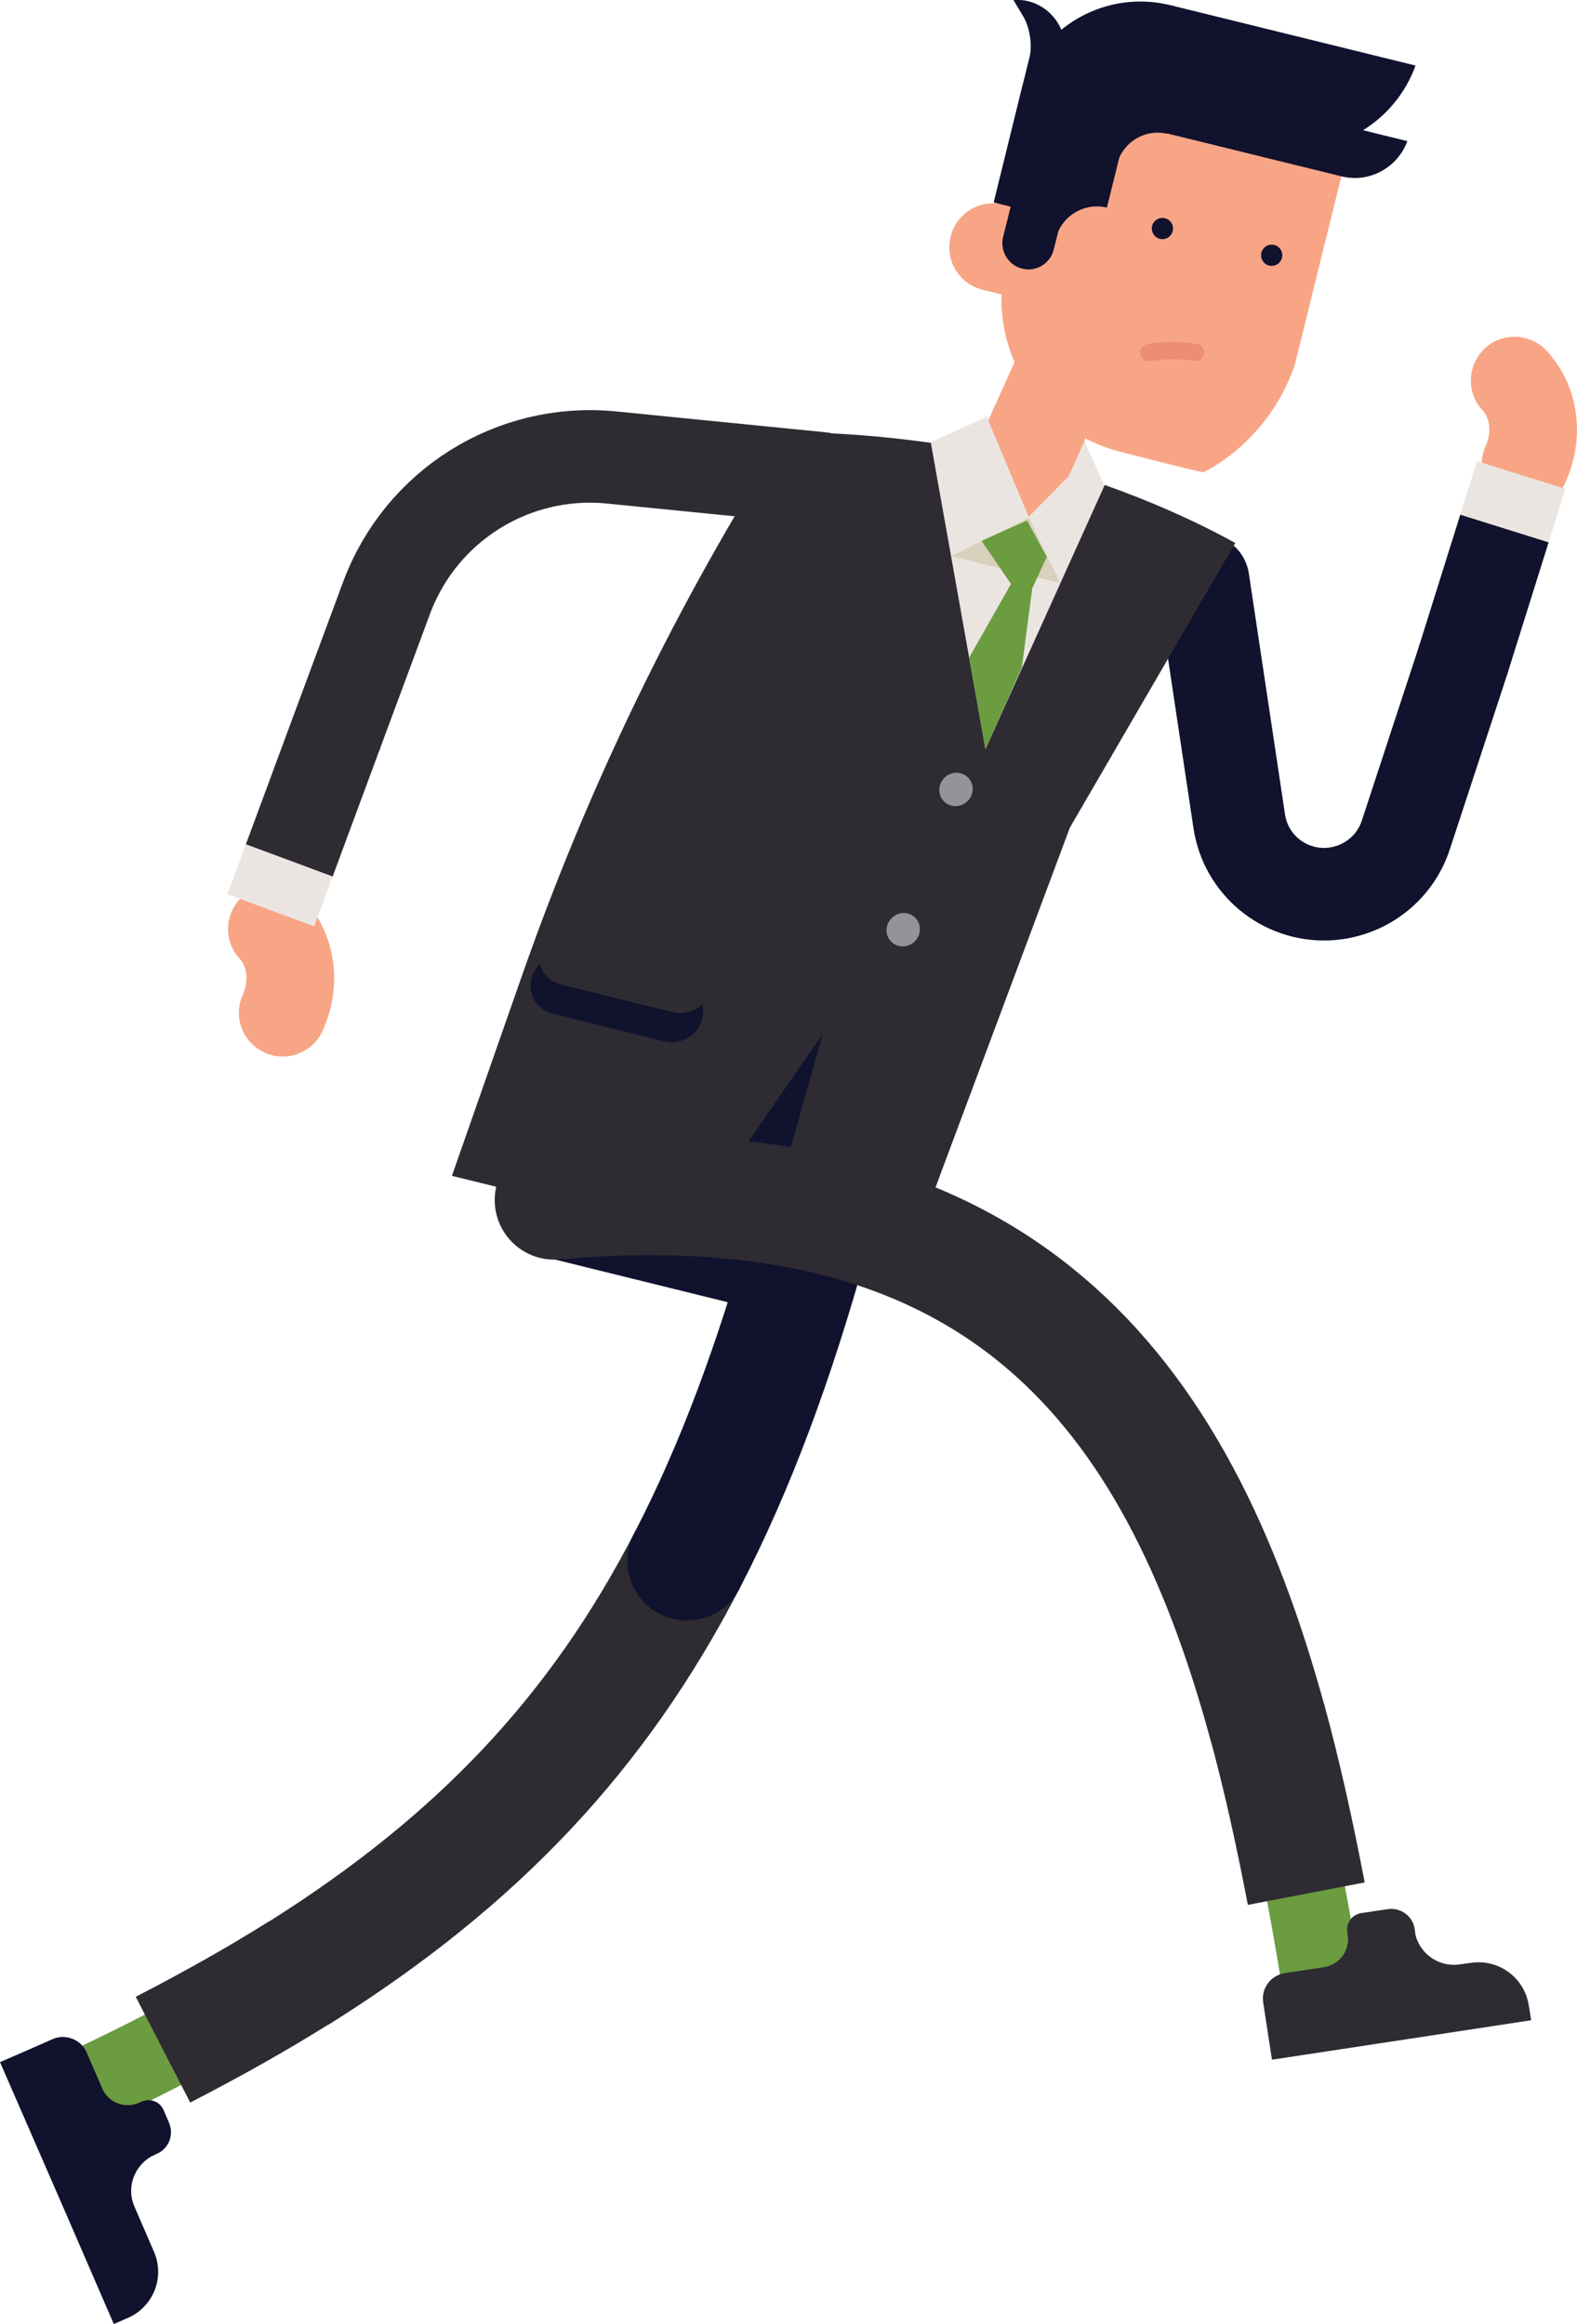 <svg xmlns="http://www.w3.org/2000/svg" xmlns:xlink="http://www.w3.org/1999/xlink" version="1.1" id="Layer_1" x="0" y="0" width="51.96" height="76.57" viewBox="0 0 51.96 76.57" enable-background="new 0 0 51.959 76.566" xml:space="preserve">
  <path fill="#F8A586" d="M48.76 11.66c0.05-0.06 0.1-0.12 0.16-0.18 0.58-0.54 1.5-0.51 2.04 0.08 1.05 1.13 1.3 2.83 0.62 4.33 -0.33 0.73-1.18 1.05-1.91 0.72 -0.73-0.33-1.05-1.18-0.72-1.91 0.19-0.42 0.15-0.91-0.1-1.18C48.36 13 48.34 12.21 48.76 11.66z"/>
  <path fill="#F8A586" d="M7.81 29.73c0.05-0.06 0.1-0.12 0.16-0.18 0.58-0.54 1.5-0.51 2.04 0.08 1.05 1.13 1.3 2.83 0.62 4.33 -0.33 0.73-1.18 1.05-1.91 0.72 -0.73-0.33-1.05-1.18-0.72-1.91 0.19-0.42 0.15-0.91-0.1-1.18C7.41 31.07 7.39 30.28 7.81 29.73z"/>
  <path fill="none" stroke="#11122D" stroke-width="3.05" stroke-linecap="round" stroke-miterlimit="10" d="M48.2 21.78l-1.88 5.73c-0.37 1.13-1.4 1.9-2.59 1.95l0 0c-1.44 0.05-2.69-0.98-2.9-2.41l-1.19-7.93"/>
  <line fill="none" stroke="#11122D" stroke-width="3.05" stroke-miterlimit="10" x1="49.57" y1="17.41" x2="48.2" y2="21.78"/>
  <line fill="none" stroke="#EBE5E1" stroke-width="3.05" stroke-miterlimit="10" x1="50.12" y1="15.65" x2="49.57" y2="17.41"/>
  <path fill="none" stroke="#6B9C40" stroke-width="2.61" stroke-linecap="round" stroke-miterlimit="10" d="M5.38 67.53c-0.85 0.44-1.73 0.87-2.64 1.3"/>
  <path fill="#11122D" d="M4.43 72.7c-0.27-0.61-0.02-1.32 0.55-1.65l0.19-0.09c0.39-0.17 0.57-0.62 0.4-1.02l-0.18-0.42c-0.12-0.28-0.44-0.4-0.72-0.28l-0.14 0.06c-0.45 0.17-0.97-0.04-1.16-0.49l-0.52-1.2C2.66 67.19 2.16 67 1.74 67.18 1 67.51 0 67.94 0 67.94l2.13 4.89 0.81 1.87 0.81 1.87 0.41-0.18 0.05-0.02C5.06 76 5.44 75.02 5.07 74.18L4.43 72.7z"/>
  <path fill="none" stroke="#2E2B33" stroke-width="3.92" stroke-miterlimit="10" d="M9.91 64.96c-1.4 0.88-2.91 1.73-4.54 2.57"/>
  <path fill="none" stroke="#2E2B33" stroke-width="3.92" stroke-linecap="round" stroke-miterlimit="10" d="M22.63 51.43c-2.94 5.68-6.89 9.86-12.71 13.53"/>
  <path fill="none" stroke="#11122D" stroke-width="3.92" stroke-linecap="round" stroke-miterlimit="10" d="M26.66 40.76c-1.14 4.1-2.44 7.61-4.03 10.67"/>
  <path fill="#11122D" d="M23.94 34.37c3.31 0.82 5.17 4.45 4.13 8.1l-0.38 1.35 -9.56-2.36c-1.38-0.34-2.11-1.88-1.47-3.15C18.46 34.74 21.31 33.72 23.94 34.37z"/>
  <path fill="#EBE5E1" d="M35.73 14.53l0.65 1.45c1.51 0.53 2.99 1.19 4.31 1.92l-5.89 9.27 -2.47 2.81 -8.72-2.15 -0.19-6.93 2.47-6.65c2.63 0 5.41 0.34 7.8 0.93L35.73 14.53z"/>
  <path fill="#D8D1BD" d="M36.4 15.98l-1.46 3.23 3.07-1.85 0.34-0.61C37.71 16.47 37.06 16.21 36.4 15.98z"/>
  <path fill="#F8A586" d="M36.55 8.85c-0.86-0.21-1.86 0.28-2.23 1.1l-2.24 4.97 1.82 2.1 1.31-1.33 2.24-4.97C37.81 9.9 37.41 9.06 36.55 8.85z"/>
  <polygon fill="#EBE5E1" points="31.34 18.32 30.67 14.57 32.51 13.73 33.89 17.02 "/>
  <polygon fill="#D8D1BD" points="31.34 18.32 33.9 17.06 34.93 19.21 "/>
  <path fill="#2E2B33" d="M30.67 14.59l1.8 10.09 3.93-8.7c1.5 0.53 2.98 1.18 4.3 1.91l-5.45 9.38 -5.64 15.1 -14.72-3.63 2.31-6.6c2.2-6.28 5.12-12.29 8.7-17.9l0 0C27.47 14.24 29.1 14.37 30.67 14.59z"/>
  <path fill="#929497" d="M30.95 26.01c-0.01 0.31 0.23 0.55 0.53 0.55 0.31 0 0.56-0.25 0.57-0.55s-0.23-0.55-0.53-0.55C31.21 25.46 30.96 25.7 30.95 26.01z"/>
  <path fill="#929497" d="M29.21 30.63c-0.01 0.31 0.23 0.55 0.53 0.55 0.31 0 0.56-0.25 0.57-0.55 0.01-0.3-0.23-0.55-0.53-0.55S29.22 30.33 29.21 30.63z"/>
  <polygon fill="#6B9C40" points="34.01 19.39 33.67 21.98 32.47 24.69 31.93 21.67 33.31 19.24 32.34 17.82 33.84 17.15 34.49 18.35 "/>
  <path fill="#11122D" d="M17.52 32.21c-0.15 0.53 0.16 1.06 0.7 1.19l3.67 0.91c0.53 0.13 1.09-0.19 1.24-0.71l0 0c0.15-0.53-0.16-1.06-0.7-1.19l-3.67-0.91C18.23 31.36 17.67 31.68 17.52 32.21L17.52 32.21z"/>
  <path fill="#2E2B33" d="M17.8 31.25c-0.15 0.53 0.16 1.06 0.7 1.19l3.67 0.91c0.53 0.13 1.09-0.19 1.24-0.71l0 0c0.15-0.53-0.16-1.06-0.7-1.19l-3.67-0.91C18.5 30.41 17.94 30.73 17.8 31.25L17.8 31.25z"/>
  <polygon fill="#11122D" points="25.05 41.37 22.5 40.74 27.11 34.06 "/>
  <path fill="#F8A586" d="M44.28 5.47l-1.62 6.56c-0.53 1.54-1.63 2.81-3 3.53 -0.18-0.01-2.68-0.66-2.72-0.67 -2.78-0.69-4.48-3.49-3.79-6.27l1.37-5.54L44.28 5.47z"/>
  <path fill="#F8A586" d="M33.07 6.74c-0.78-0.19-1.56 0.28-1.75 1.06 -0.19 0.78 0.28 1.56 1.06 1.75l2.29 0.56 0.61-2.83L33.07 6.74z"/>
  <path fill="#11122D" d="M46.64 2.16L38.56 0.17c-1.31-0.32-2.62 0.02-3.59 0.81 -0.19-0.45-0.58-0.81-1.09-0.94 -0.16-0.04-0.33-0.05-0.49-0.04l0.33 0.55c0.21 0.35 0.3 0.95 0.2 1.34l-0.21 0.85c0 0.01-0.01 0.02-0.01 0.03l-0.96 3.9 0.56 0.14 -0.25 1c-0.11 0.46 0.17 0.93 0.63 1.04 0.46 0.12 0.93-0.17 1.04-0.63l0.15-0.6c0.27-0.6 0.94-0.94 1.6-0.78l0.41-1.65c0.27-0.6 0.93-0.94 1.59-0.78l0-0.01 5.73 1.41c0.92 0.23 1.85-0.29 2.17-1.16l-1.46-0.36C45.69 3.81 46.31 3.07 46.64 2.16z"/>
  <circle fill="#11122D" cx="41.9" cy="8.41" r="0.35"/>
  <circle fill="#11122D" cx="38.3" cy="7.53" r="0.35"/>
  <path fill="none" stroke="#EC8D75" stroke-width="0.57" stroke-linecap="round" d="M39.39 11.61c-0.56-0.09-1.13-0.07-1.54 0.01"/>
  <path fill="none" stroke="#6B9C40" stroke-width="2.61" stroke-linecap="round" stroke-miterlimit="10" d="M43.03 62.39c0.2 1.06 0.38 2.13 0.56 3.22"/>
  <path fill="#2E2B33" d="M48.1 64.72c-0.67 0.1-1.29-0.32-1.46-0.96 0 0-0.03-0.21-0.03-0.21 -0.06-0.42-0.46-0.71-0.88-0.65l-0.88 0.13c-0.3 0.05-0.5 0.32-0.46 0.62l0.02 0.15c0.05 0.49-0.29 0.93-0.78 1.01l-1.3 0.2c-0.46 0.07-0.78 0.5-0.71 0.96 0.12 0.8 0.29 1.89 0.29 1.89l4.48-0.68 2.03-0.31 2.03-0.31 -0.07-0.44 -0.01-0.05c-0.14-0.91-0.99-1.54-1.91-1.4L48.1 64.72z"/>
  <path fill="none" stroke="#2E2B33" stroke-width="3.92" stroke-miterlimit="10" d="M41.74 56.67c0.5 1.82 0.92 3.74 1.3 5.72"/>
  <path fill="none" stroke="#2E2B33" stroke-width="3.92" stroke-linecap="round" stroke-miterlimit="10" d="M18.26 39.54c14.72-1.3 20.5 6.29 23.48 17.14"/>
  <path fill="none" stroke="#2E2B33" stroke-width="3.05" stroke-linecap="round" stroke-miterlimit="10" d="M11.1 24.11l1.64-4.42c1.13-3.03 4.15-4.93 7.38-4.62l6.93 0.69"/>
  <line fill="none" stroke="#2E2B33" stroke-width="3.05" stroke-miterlimit="10" x1="9.53" y1="28.35" x2="11.1" y2="24.11"/>
  <line fill="none" stroke="#EBE5E1" stroke-width="3.05" stroke-miterlimit="10" x1="8.92" y1="29.99" x2="9.53" y2="28.35"/>
</svg>
